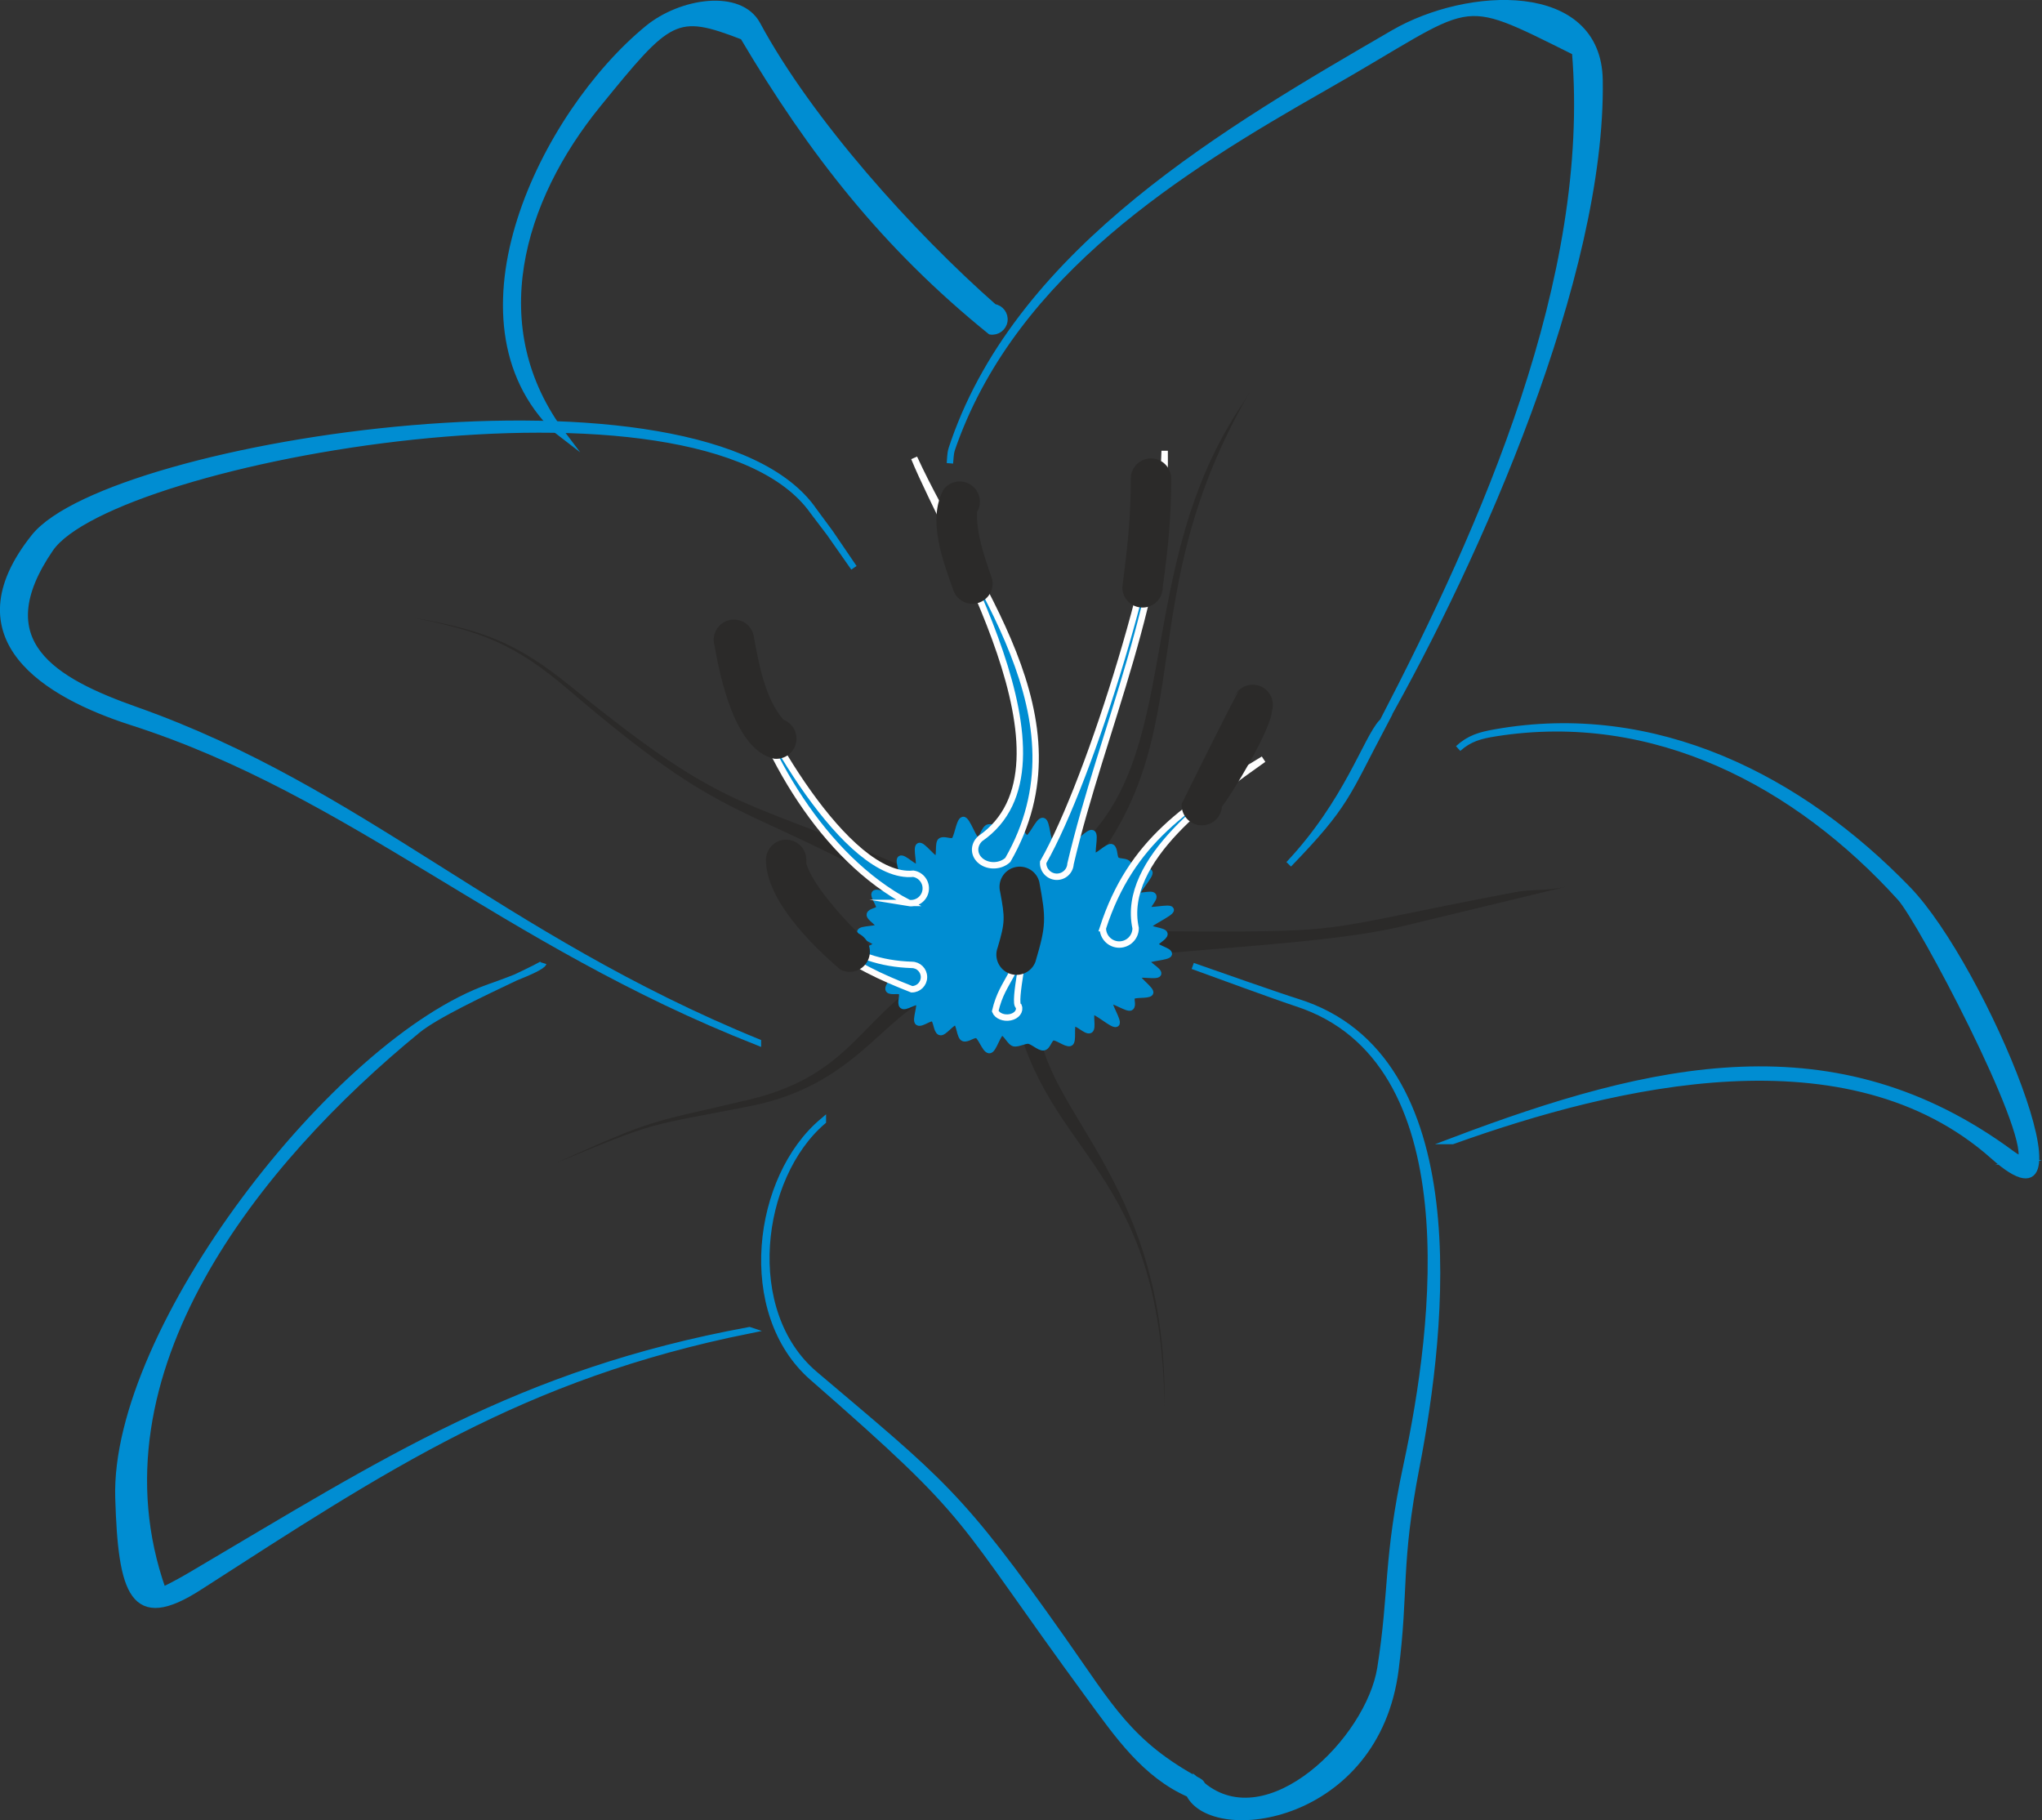 <?xml version="1.0" encoding="UTF-8"?>
<!DOCTYPE svg PUBLIC "-//W3C//DTD SVG 1.1//EN" "http://www.w3.org/Graphics/SVG/1.1/DTD/svg11.dtd">
<!-- Creator: CorelDRAW 2018 (64-Bit) -->
<svg xmlns="http://www.w3.org/2000/svg" xml:space="preserve" width="63.783mm" height="56.849mm" version="1.1" style="shape-rendering:geometricPrecision; text-rendering:geometricPrecision; image-rendering:optimizeQuality; fill-rule:evenodd; clip-rule:evenodd"
viewBox="0 0 4248.84 3786.91"
 xmlns:xlink="http://www.w3.org/1999/xlink">
 <rect x="0" y="0" width="4248.84" height="3786.91" fill="#333333" stroke="none"/>
 <defs>
  <style type="text/css">
   <![CDATA[
    .str1 {stroke:#FEFEFE;stroke-width:13.32;stroke-miterlimit:22.926}
    .str0 {stroke:#008DD2;stroke-width:13.32;stroke-miterlimit:22.926}
    .fil1 {fill:none}
    .fil0 {fill:#2B2A29}
    .fil2 {fill:#008DD2}
   ]]>
  </style>
 </defs>
 <g id="Layer_x0020_1">
  <g id="_2933343138736">
   <path class="fil0" d="M2230.87 1773.85c237.9,-193.52 120.65,-589.86 356.09,-936.08l-0.03 0.05c8.46,-13.78 4.22,-6.89 12.69,-20.67 -250.14,430.34 -97.72,700.79 -336.07,995.53l-32.68 -38.83z"/>
  </g>
  <path class="fil1" d="M2247.21 1793.26c229.26,-192.99 128.6,-724.01 339.96,-955.3l12.44 -20.82"/>
  <g id="_2933343144688">
   <path class="fil0" d="M1894.19 1864.17c-365.88,-205.83 -371.42,-138.34 -710.63,-428.62 -113.66,-97.26 -183.33,-122.47 -327.87,-151.23 147.4,26.06 216.39,49.86 334.15,145.55 337.8,274.48 344.86,221.12 730.58,390.84l-26.23 43.46z"/>
  </g>
  <path class="fil1" d="M1907.31 1842.44c-280.81,-169.51 -483.3,-147.35 -720.61,-409.73 -64.2,-70.99 -237.42,-143.09 -331.01,-148.39"/>
  <g id="_2933343146352">
   <path class="fil0" d="M1976.74 2063.67c-130.18,19.03 -174.86,190.06 -416.03,237.66 -219.33,43.31 -185.55,27.85 -406.68,119.58 215.18,-96.64 189.35,-82.13 403.79,-132.9 226.69,-53.67 233.27,-187.54 406.73,-273.61l12.19 49.27z"/>
  </g>
  <path class="fil1" d="M1970.64 2039.03c-150.71,37.33 -181.85,255.64 -526.9,269.74 -30.08,1.23 -254.88,91.53 -289.72,112.13"/>
  <g id="_2933343147344">
   <path class="fil0" d="M2160.52 2097.79c-13.8,207.92 269.49,338.68 262.49,828.37 -7.17,-501.38 -246.44,-515.13 -313.25,-828.37l50.76 0z"/>
  </g>
  <path class="fil1" d="M2135.14 2097.79c0,203.16 287.87,357.66 287.87,785.73 0,14.22 0,28.42 0,42.63"/>
  <g id="_2933343149264">
   <path class="fil0" d="M2373.97 1937.36c461.37,2.36 333.07,3.16 777.09,-80.94 36.44,-6.9 63.92,-2.25 106.21,-11.26 -81.43,19.78 -346,83.56 -349.16,84.27 -140.59,31.66 -381.52,42.37 -530.03,58.53l-4.1 -50.6z"/>
  </g>
  <path class="fil1" d="M2376.02 1962.66c381.47,-30.94 355.72,22.91 775.49,-104.74 19.2,-5.84 82.87,-2.85 105.76,-12.76"/>
  <path class="fil2 str0" d="M2111.33 1721.12c9.27,0 16.89,22.5 25.95,23.11 9.05,0.61 23.74,-37.46 32.55,-36.27 8.81,1.19 8.35,43.75 16.87,45.48 8.52,1.74 31.41,-46.98 39.62,-44.72 8.2,2.26 2.8,42.45 10.64,45.21 7.85,2.76 28.34,-23.67 35.79,-20.44 7.45,3.24 -4.13,44.13 2.9,47.82 7.03,3.68 30.88,-22.61 37.45,-18.51 6.57,4.1 4.03,22.14 10.1,26.63 6.07,4.5 17.52,2.09 23.06,6.95 5.54,4.86 0.27,21.07 5.24,26.28 4.97,5.21 35.43,-13.64 39.8,-8.12 4.37,5.52 -29.76,41.36 -26.03,47.18 3.73,5.82 31.19,-3.87 34.24,2.2 3.06,6.08 -14.26,21.33 -11.92,27.64 2.34,6.31 46.84,-5.25 48.44,1.27 1.6,6.52 -48.55,28.51 -47.73,35.22 0.81,6.71 34.67,8.29 34.67,15.16 0,6.86 -18.77,14.95 -19.58,21.66 -0.82,6.71 30.28,13.5 28.68,20.02 -1.6,6.52 -43.75,7.73 -46.09,14.04 -2.34,6.31 26.75,21.02 23.69,27.09 -3.05,6.08 -40.2,-2.15 -43.92,3.66 -3.73,5.82 31.58,30.66 27.22,36.18 -4.37,5.52 -31.93,1.71 -36.9,6.91 -4.97,5.21 2.23,17.98 -3.31,22.84 -5.54,4.87 -37.66,-17.58 -43.73,-13.08 -6.07,4.5 20,43.35 13.43,47.46 -6.57,4.1 -42.45,-28.96 -49.48,-25.28 -7.03,3.68 2.09,35.15 -5.37,38.39 -7.45,3.24 -25.67,-16.81 -33.51,-14.05 -7.85,2.76 0.28,38.65 -7.92,40.91 -8.2,2.26 -26.79,-13.52 -35.31,-11.78 -8.52,1.74 -10.72,19.54 -19.52,20.72 -8.8,1.19 -23.81,-14.6 -32.86,-13.99 -9.05,0.61 -17.62,5.79 -26.89,5.79 -9.27,0 -17.43,-22.07 -26.49,-22.68 -9.05,-0.61 -18.09,37.97 -26.9,36.78 -8.81,-1.19 -17.12,-29.68 -25.64,-31.41 -8.52,-1.74 -19.08,8.83 -27.28,6.57 -8.2,-2.26 -8.21,-30.58 -16.05,-33.34 -7.85,-2.76 -25.81,23.73 -33.27,20.49 -7.45,-3.24 -6.91,-24.5 -13.94,-28.18 -7.03,-3.68 -25.08,12.08 -31.65,7.97 -6.57,-4.1 7.25,-37.34 1.19,-41.83 -6.07,-4.5 -28.19,11.91 -33.73,7.04 -5.54,-4.87 2.88,-23.03 -2.09,-28.24 -4.97,-5.21 -22.06,0.79 -26.43,-4.74 -4.36,-5.52 15.97,-26.74 12.24,-32.55 -3.73,-5.82 -34.81,4.16 -37.86,-1.91 -3.05,-6.08 24.28,-22.83 21.94,-29.14 -2.34,-6.31 -49.83,-4.33 -51.43,-10.85 -1.59,-6.53 31.11,-13.77 30.29,-20.47 -0.81,-6.71 -34.47,-18.4 -34.47,-25.26 0,-6.86 38.5,-4.78 39.31,-11.48 0.82,-6.71 -21.07,-18.44 -19.47,-24.96 1.6,-6.52 17.3,-6.63 19.64,-12.94 2.34,-6.31 -12.55,-24.37 -9.49,-30.44 3.05,-6.08 34.68,9.19 38.4,3.37 3.73,-5.82 -24.21,-42.15 -19.84,-47.68 4.37,-5.52 34.9,20.19 39.87,14.99 4.97,-5.21 -10.41,-38.02 -4.87,-42.88 5.54,-4.87 30.74,21.99 36.8,17.49 6.07,-4.5 -4.65,-40.09 1.92,-44.2 6.57,-4.1 30.71,30.87 37.74,27.18 7.03,-3.68 0.8,-34.88 8.25,-38.12 7.45,-3.24 17.87,3.07 25.72,0.31 7.85,-2.76 11.62,-41.48 19.82,-43.74 8.2,-2.26 22.72,45.66 31.24,43.92 8.52,-1.74 13.27,-27.17 22.07,-28.34 8.81,-1.19 17.77,4.5 26.81,3.9 9.05,-0.61 18.15,-4.22 27.4,-4.22z"/>
  <g id="_2933343151536">
   <path class="fil2 str0" d="M1559.4 2767.53c-472.66,95.01 -756.86,284.51 -1145.06,534.48 -138.3,89.05 -161.87,11.96 -167.91,-185.49 -10.68,-349.37 452.81,-950.36 772.44,-1062.83 2.42,-0.85 27.87,-9.69 53.87,-19.98 -64.85,30.86 -165.97,78.34 -204.01,109.48 -331.77,271.61 -690,712.9 -530.08,1165.1 18.26,-7.35 53.68,-28.1 59.99,-31.81 400.28,-235.89 681.06,-420.94 1160.75,-508.95zm-486.65 -733.81c27.56,-10.92 55.74,-23.48 57.78,-29.93 -0.79,2.64 -24.52,14.1 -57.78,29.93z"/>
  </g>
  <path class="fil1" d="M1559.4 2767.53c-140.89,-2.38 -478.7,170 -652.63,218.89 -123.89,34.82 -564.96,366.49 -579.6,339.74 -161.91,-295.77 52.14,-542.67 56.73,-599.76 8.75,-108.69 277.67,-430.14 372.64,-492.99 52.19,-34.54 162.58,-154.46 239.86,-170.88 5.08,-1.08 132.13,-46.13 134.12,-58.75"/>
  <g id="_2933343152144">
   <path class="fil2 str0" d="M1712.15 2332.79c-135.46,116.02 -170.21,396.5 -16.81,526.49 264.34,224.01 300.78,247.06 514.53,550.27 100.24,142.21 139.94,218.43 284.48,296.44 5.36,2.89 6.34,5.92 8.2,11.01 -0.56,-1.92 -0.29,-1.34 -1.05,-2.85 137.68,113.87 347.18,-94.56 370.86,-243.77 25.27,-159.22 12.11,-225.61 54.73,-423.46 61.43,-285.14 132.87,-841.47 -228.24,-959.43 -41.39,-13.52 -174.78,-62.43 -217.07,-77.82 42.54,14.87 175.94,61.89 217.67,74.93 366.84,114.58 303.82,676.65 247.62,966.9 -39.71,205.06 -22.28,256.48 -43.56,422.4 -40.25,313.91 -379.29,359.14 -429.21,258.51 -91.86,-40.28 -148.36,-122.28 -207.61,-203.08 -284.14,-387.54 -229.04,-360.53 -576,-663.52 -154.14,-134.61 -117.6,-416.87 21.47,-533.01z"/>
  </g>
  <path class="fil1" d="M1712.15 2332.79c-115.59,80.23 -186.87,409.74 -19.14,529.75 99.72,71.35 136.8,158.64 278.14,237.86 82.67,46.34 358.65,587.44 515.49,619.89 5.57,26.92 203.42,81.88 284.51,-36.76 99.25,-145.22 121.86,-105.03 121.86,-347.63 0,-211.98 88.12,-337.61 88.12,-644.73 0,-210.25 -31.71,-553.3 -282,-605.12 -16.46,-3.41 -207.54,-73.77 -217.37,-76.37"/>
  <g id="_2933343154928">
   <path class="fil2 str0" d="M3022.26 2373.91c417.04,-157.89 796.06,-245.57 1164.7,27.46 0,0 12.55,9.31 18.61,10.3 20.44,-63.12 -208.55,-496.59 -251.4,-543.89 -214.15,-236.35 -511.21,-395.03 -842.63,-342.38 -31.79,5.06 -53.84,10.86 -77.52,31.89 23.39,-21.52 45.47,-27.74 77.28,-33.37 332.91,-58.99 634.75,95.52 858.04,326.15 158.39,163.61 398.72,751.23 178.64,555.5 -301.39,-268.04 -784.63,-153.86 -1125.7,-31.66zm1184.31 37.84l0.55 -0.05c-0.17,-0.04 -0.36,-0.01 -0.55,0.05z"/>
  </g>
  <path class="fil1" d="M3022.26 2373.91c147.47,-54.94 226.05,-92.77 383.88,-111.12 262.9,-30.58 558.25,-61.14 751.99,132.61 115,114.99 56.6,-111.22 -6.88,-187.5 -1.03,-1.23 -71.68,-248.11 -189.51,-348.98 -104.44,-89.41 -191.9,-207.15 -326.48,-262.02 -97.57,-39.77 -519.73,-128.16 -601.25,-39.62"/>
  <g id="_2933343158160">
   <path class="fil2 str0" d="M1577.02 2168.28c-531.62,-208.65 -841.54,-517.86 -1302.75,-666 -177.61,-57.05 -371.6,-173.67 -202.93,-385.06 157.31,-197.15 1394.56,-387.1 1622.53,-53.88l33.27 45.04 49.63 72.91 -50.59 -72.2 -34.03 -44.83c-233.13,-331.04 -1458.67,-111.28 -1587.75,77.64 -133,194.66 6.45,274.59 178.44,335.44 470.62,166.48 756.98,471.54 1294.18,690.95z"/>
  </g>
  <path class="fil1" d="M1577.02 2168.28c-216.87,-83.24 -275.73,-103.03 -471.51,-221.74 -132.33,-80.24 -634.49,-423.23 -747.12,-435.75 -70.47,-7.84 -320.6,-105.45 -320.6,-182.63 0,-301.19 183.69,-267.59 428.87,-368.61 61.73,-25.43 785.01,-96.62 866.64,-61.78 56.78,24.25 284.85,26.83 359.71,166.01 1.85,3.44 59.97,77.25 83.76,117.49"/>
  <g id="_2933343091120">
   <path class="fil2 str0" d="M2681.51 1798.17c121.9,-129.76 160.87,-259.54 193.43,-295.04 0.54,-0.59 0.93,-0.67 1.65,-0.84 211.35,-406.89 440.24,-922.46 400.86,-1393.99 -253.7,-125.97 -199.87,-109.51 -521.61,73.38 -302.69,172.07 -640.62,384.35 -769.94,737.53 -8.86,24.19 -7.29,21.67 -9.39,44.71 1.78,-23.11 0.24,-20.56 8.77,-44.94 140.79,-402.3 571.45,-651.09 914.3,-850.16 154.68,-89.82 425.36,-102.23 428.66,97.44 6.74,406.7 -254.4,994.71 -451.05,1341.3l2.01 -1.35c-78.68,148.75 -77.11,167.23 -197.7,291.97z"/>
  </g>
  <path class="fil1" d="M2681.51 1798.17c112.71,-101.98 130.7,-176.19 195.38,-293.25 11.68,-1.35 296.3,-593.46 297.6,-654.14 0.11,-4.96 123.9,-365.91 118.01,-515.48 -3.28,-83.35 27.15,-132.21 4.87,-239.86 -43.41,-8.97 -158.07,-166.9 -391.1,-16.28 -228.29,147.55 -353.82,181.84 -596.9,383.88 -73.47,61.06 -340.58,411 -332.86,500.88"/>
  <g id="_2933343091184">
   <path class="fil2 str0" d="M2060.96 689.4c-219.18,-177.23 -372.19,-372.45 -514.63,-613.18 -140.86,-54.54 -153.72,-41.93 -302.81,141.41 -160.95,197.92 -241.04,464.23 -71.86,687.55l-14.9 -11.51c-235.24,-228.28 -25.76,-656.22 190.92,-834.26 69.47,-57.08 191.81,-75.53 227.96,-8.51 108.55,201.31 320.66,437.04 492.71,588.3 13.87,2.04 23.45,14.93 21.42,28.8 -2.04,13.87 -14.93,23.45 -28.8,21.42z"/>
  </g>
  <path class="fil1" d="M2064.65 664.3c-63.41,-9.33 -489.36,-522.41 -506.26,-604.11 -49.24,-10.19 -91.85,-106.86 -255.48,65.63 -202.34,213.31 -325.33,468.37 -156.28,749.98 3.8,6.33 19.93,27.37 25.01,29.38"/>
  <g id="_2933343093584">
   <path class="fil2 str1" d="M2294.7 1931.03c58.59,-181 175.22,-254.78 334.23,-351.44 -102.38,72.69 -296.92,208.54 -265.99,351.44 0,18.84 -15.27,34.12 -34.11,34.12 -18.84,0 -34.12,-15.27 -34.12,-34.12z"/>
  </g>
  <path class="fil1" d="M2328.82 1931.03c0,-187.04 267.2,-316.98 273.48,-327.75 5.16,-8.83 18.07,-18.54 26.63,-23.69"/>
  <g id="_2933343093712">
   <path class="fil2 str1" d="M1890.47 1878.62c-178.68,-94.59 -302.77,-311.4 -354.51,-501.56 40.99,124.93 226.65,454.64 364.53,440.78 16.79,2.76 28.15,18.62 25.39,35.4 -2.77,16.79 -18.62,28.15 -35.41,25.39z"/>
  </g>
  <path class="fil1" d="M1895.48 1848.23c-95.53,-15.75 -274.1,-242.11 -314.56,-341.83 -27.69,-68.27 -19.54,-44.98 -44.96,-129.33"/>
  <g id="_2933343096208">
   <path class="fil2 str1" d="M2039.4 1744.93c222.18,-152.54 -66.17,-617.26 -137.24,-792.21 120,261.44 364.18,541.14 194.87,836.33 -14.72,13.75 -39.56,15.01 -55.48,2.83 -15.91,-12.18 -16.87,-33.2 -2.15,-46.95z"/>
  </g>
  <path class="fil1" d="M2068.22 1766.99c110.16,-102.74 62.18,-488.06 -65.67,-604.5 -54.36,-49.51 -75.89,-170.25 -100.39,-209.77"/>
  <g id="_2933343097488">
   <path class="fil2 str1" d="M2170.55 1793.98c99.03,-173.82 249.7,-663.15 252.79,-856.12 4.74,296.06 -129.84,577.96 -195.88,859.38 -0.89,15.72 -14.37,27.73 -30.09,26.83 -15.71,-0.9 -27.72,-14.38 -26.83,-30.09z"/>
  </g>
  <path class="fil1" d="M2199.01 1795.61c0.81,-14.08 65.11,-93.99 72.3,-196.82 6.89,-98.55 122.2,-327.94 128.66,-462.7 1.28,-26.71 23.37,-104.82 23.37,-169.66 0,-9.52 0,-19.04 0,-28.56"/>
  <g id="_2933343097424">
   <path class="fil2 str1" d="M1897.19 2058.21c-129.38,-50.78 -235.17,-107.09 -237.94,-254.5 11.6,127.54 109.55,199.87 237.94,203.74 14.02,0 25.38,11.36 25.38,25.38 0,14.02 -11.36,25.38 -25.38,25.38z"/>
  </g>
  <path class="fil1" d="M1897.19 2032.83c-55.28,0 -195.69,-72.96 -214.44,-138.06 -11.77,-40.88 -23.5,-23.76 -23.5,-91.06"/>
  <g id="_2933343100176">
   <path class="fil2 str1" d="M2070.79 2103.64c16.07,-69.38 50.99,-70.97 65.53,-185.86 0.76,46.72 -29.59,170.6 -16.72,175.67 3.84,9.88 -3.97,20.16 -17.45,22.98 -13.48,2.82 -27.52,-2.9 -31.36,-12.78z"/>
  </g>
  <path class="fil1" d="M2095.2 2098.54c-11.48,-29.58 41.57,-68.42 38.19,-131.26 -0.21,-4.02 2.94,-36.3 2.94,-49.5"/>
  <g id="_2933343100656">
   <path class="fil0" d="M2458.77 1672.44c0.68,-1.53 113.68,-230.47 119.08,-234.83 -6.44,6.49 -7.36,6.53 -11.06,15.08 7.67,-21.91 31.65,-33.46 53.56,-25.79 21.54,7.55 33.07,30.87 26.15,52.47 -1.97,39.48 -85.82,176.93 -103.84,198.46 -1.49,23.17 -21.48,40.74 -44.64,39.25 -23.17,-1.49 -40.74,-21.48 -39.25,-44.64zm175.1 -172.6l-2.9 2.92c1.03,-0.99 2,-1.97 2.9,-2.92z"/>
  </g>
  <path class="fil1" d="M2500.71 1675.14c0.75,-11.6 105.26,-168.75 102.81,-199.75 -0.6,-7.58 0.72,-2.4 2.94,-8.81"/>
  <g id="_2933343104912">
   <path class="fil0" d="M2335.24 1221.99c10.6,-83.71 17.62,-142.53 17.62,-226.19 0,-23.21 18.82,-42.03 42.03,-42.03 23.21,0 42.03,18.82 42.03,42.03 0,82.45 -6.3,143.6 -17.62,226.19 0,23.21 -18.82,42.03 -42.03,42.03 -23.21,0 -42.03,-18.82 -42.03,-42.03z"/>
  </g>
  <path class="fil1" d="M2377.27 1221.99c0,-33.79 17.62,-90.95 17.62,-162.31 0,-21.3 0,-42.59 0,-63.88"/>
  <g id="_2933343105008">
   <path class="fil0" d="M1984.74 1230.89c-22.2,-62.58 -56.03,-148.14 -21.61,-212.25 13.86,-18.62 40.19,-22.48 58.81,-8.61 17.41,12.96 21.91,36.82 11.09,55.09 -2.16,42.76 14.97,92.8 28.79,132.21 9.27,21.29 -0.47,46.06 -21.76,55.32 -21.29,9.27 -46.06,-0.47 -55.32,-21.76z"/>
  </g>
  <path class="fil1" d="M2023.28 1214.11c-13.45,-30.91 -46.62,-143.2 -26.44,-170.37"/>
  <g id="_2933343104080">
   <path class="fil0" d="M1610.58 1578.5c-82.03,-18.46 -112.28,-169.92 -124.22,-236.93 -5.78,-22.48 7.75,-45.4 30.24,-51.18 22.48,-5.78 45.4,7.75 51.18,30.24 10.35,55.94 23.15,132.68 62.59,176.89 17.36,6.7 28.74,24.45 26.61,43.82 -2.54,23.07 -23.31,39.71 -46.39,37.17z"/>
  </g>
  <path class="fil1" d="M1615.19 1536.72c-28.02,-3 -74.76,-121.12 -79.06,-150.06 -2.11,-14.19 -5.9,-43.24 -9.07,-55.56"/>
  <g id="_2933343108944">
   <path class="fil0" d="M1748.98 2017.48c-56.48,-47.88 -155.26,-144.03 -155.26,-228.46 0,-23.21 18.82,-42.03 42.03,-42.03 23.21,0 42.03,18.82 42.03,42.03 0,0.01 0,8.81 0,8.81l0.11 -0.2c15.15,46.36 76.37,112.93 109,144.81 20.72,10.47 29.03,35.76 18.56,56.47 -10.47,20.72 -35.76,29.03 -56.47,18.56z"/>
  </g>
  <path class="fil1" d="M1767.94 1979.96c-22.86,-11.55 -132.19,-136.46 -132.19,-182.13 0,-2.94 0,-5.88 0,-8.81"/>
  <g id="_2933343108688">
   <path class="fil0" d="M2075.96 1971.06c15.71,-52.99 15.19,-61.36 5.03,-115.6 -5.72,-22.5 7.89,-45.38 30.38,-51.09 22.5,-5.72 45.38,7.88 51.09,30.38 14.44,77.46 14.33,90.86 -8.09,166.58 -8.36,21.66 -32.69,32.43 -54.34,24.07 -21.66,-8.36 -32.43,-32.69 -24.07,-54.34z"/>
  </g>
  <path class="fil1" d="M2115.17 1986.2c18.09,-46.86 18.82,-92.86 6.56,-141.09"/>
 </g>
</svg>
